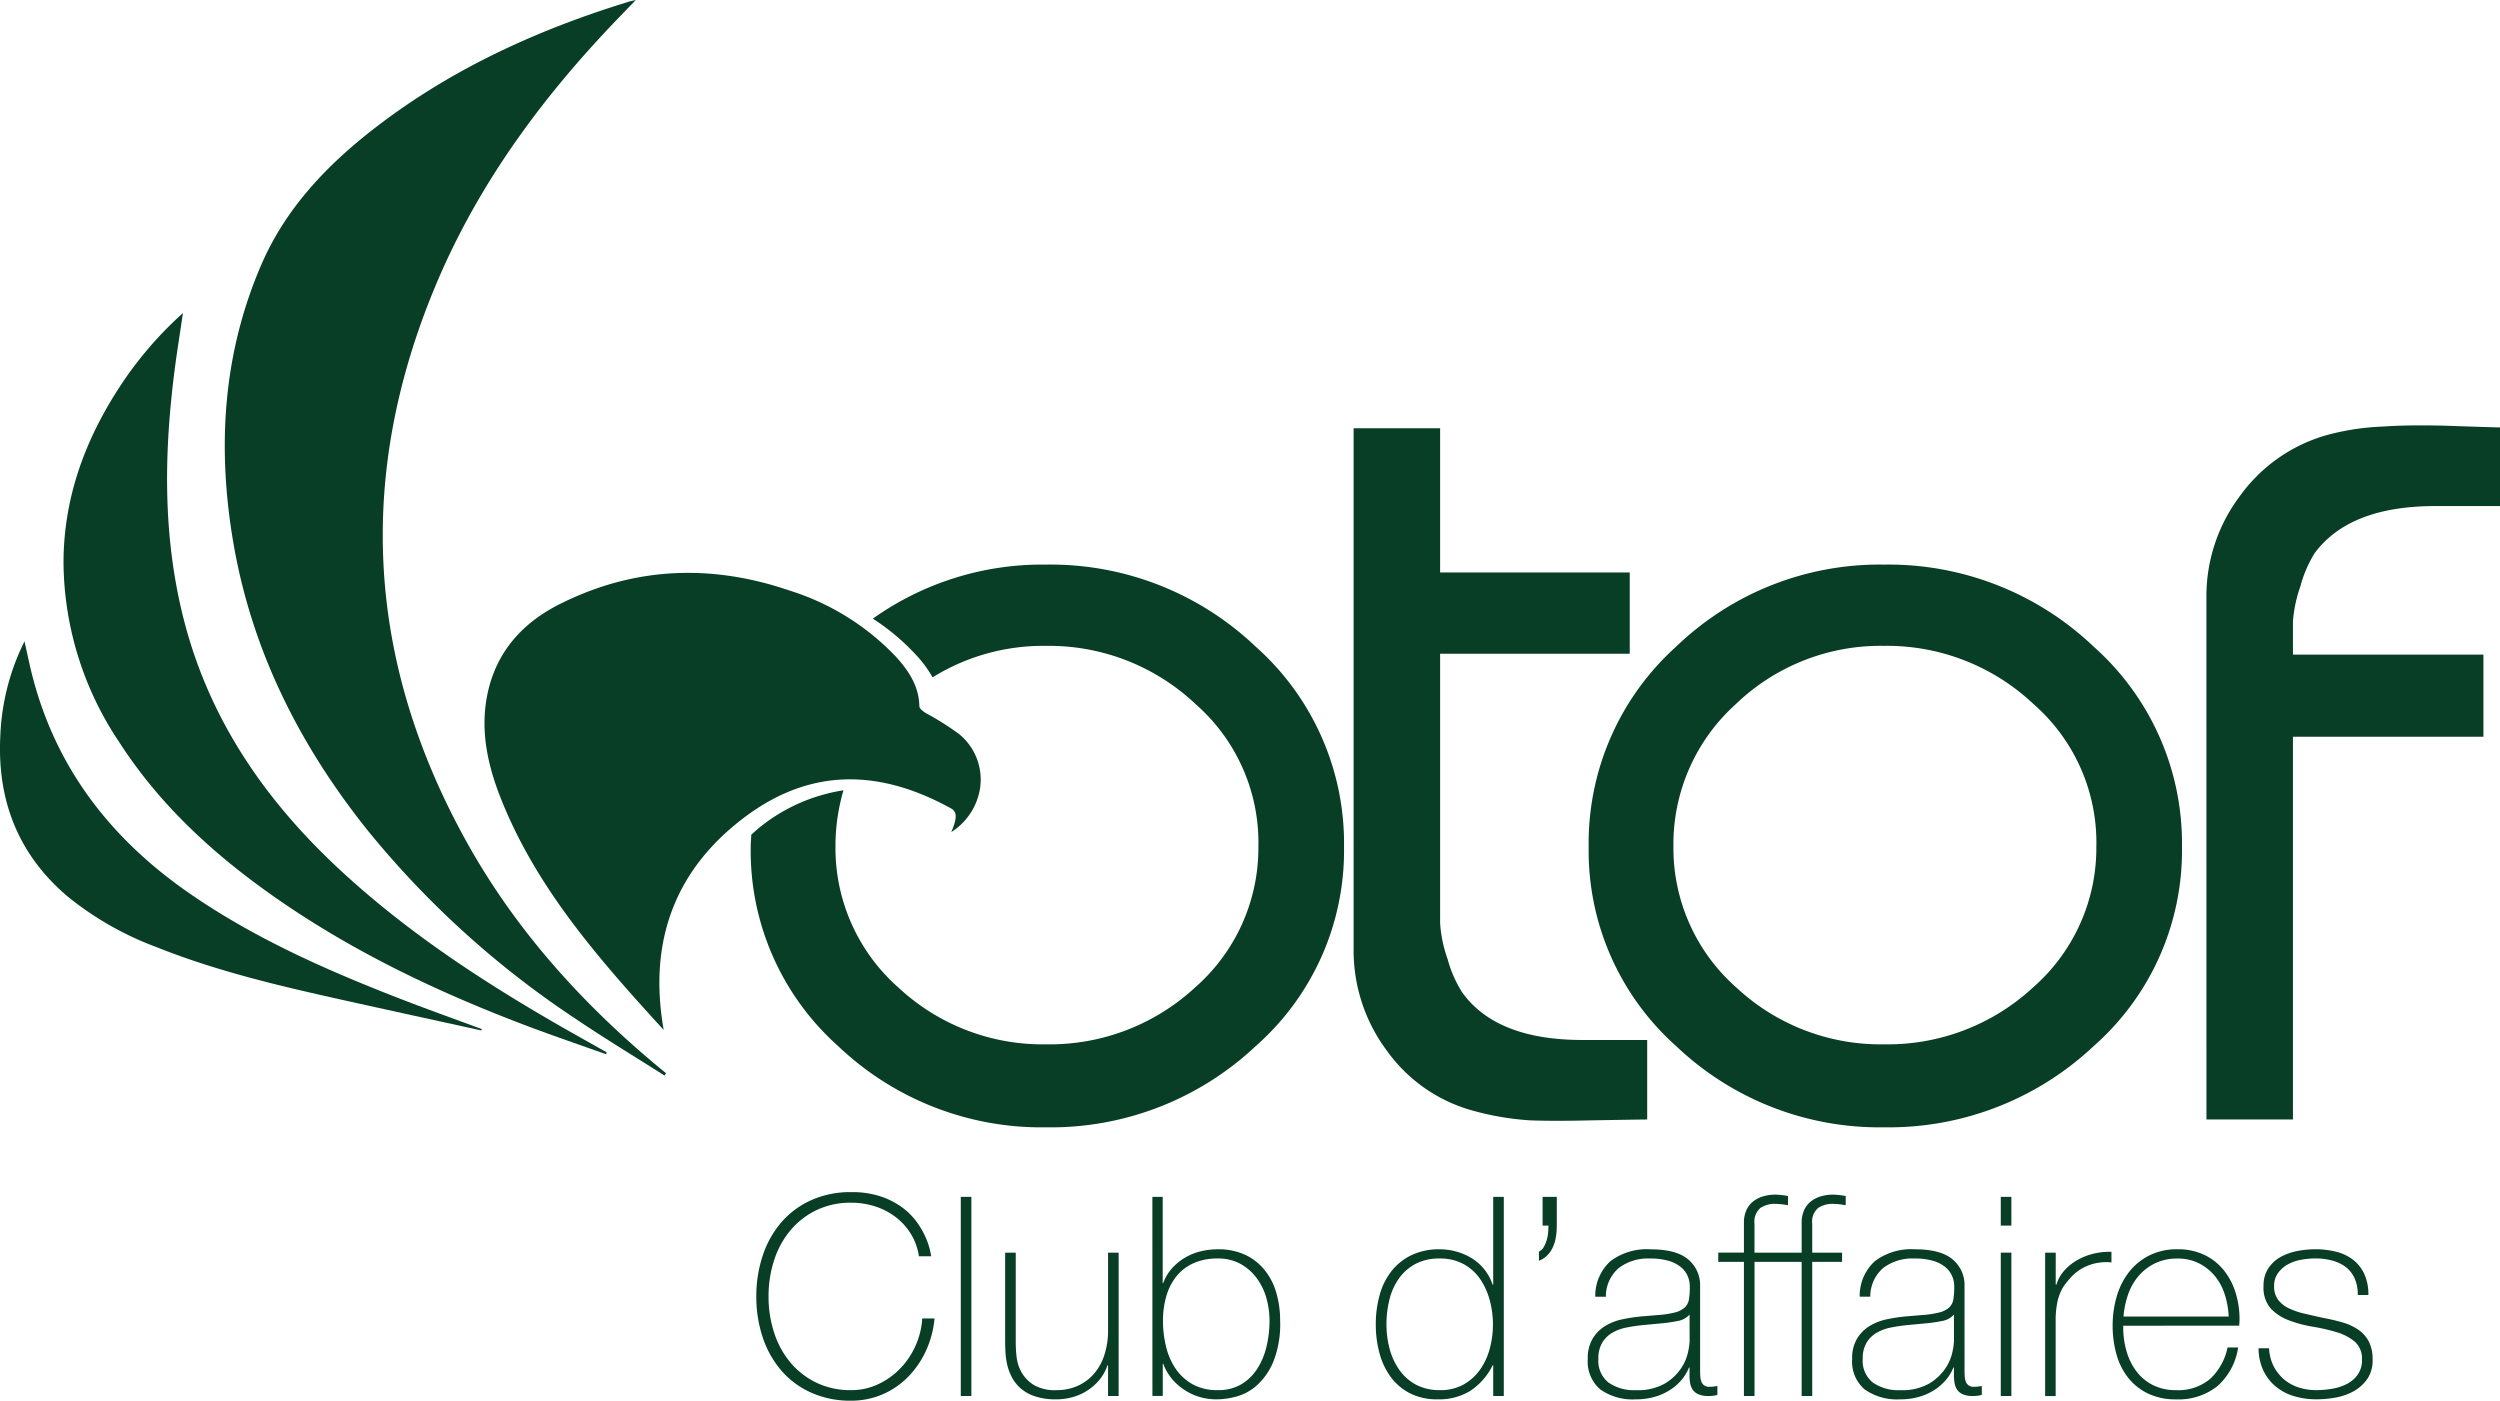 <svg id="Group_10474" data-name="Group 10474" xmlns="http://www.w3.org/2000/svg" width="316.783" height="177.491" viewBox="0 0 316.783 177.491">
  <g id="Group_1" data-name="Group 1" transform="translate(95.84 151.058)">
    <path id="Path_1" data-name="Path 1" d="M-339.2-39.347a16.137,16.137,0,0,1,.813-5.177,12.371,12.371,0,0,1,2.351-4.206,10.876,10.876,0,0,1,3.781-2.809,12.062,12.062,0,0,1,5.07-1.025,11.423,11.423,0,0,1,3.853.583,9.867,9.867,0,0,1,2.739,1.448,8.643,8.643,0,0,1,1.818,1.89,10.42,10.42,0,0,1,1.08,1.927,9.46,9.46,0,0,1,.511,1.555c.093.435.142.677.142.724h-1.554a7.552,7.552,0,0,0-1.027-2.845,7.865,7.865,0,0,0-1.944-2.138,8.609,8.609,0,0,0-2.6-1.342,9.812,9.812,0,0,0-3.022-.46,9.888,9.888,0,0,0-4.417.955,9.91,9.91,0,0,0-3.287,2.562,11.271,11.271,0,0,0-2.049,3.763,14.622,14.622,0,0,0-.708,4.595,14.61,14.61,0,0,0,.708,4.594,11.276,11.276,0,0,0,2.049,3.764,9.923,9.923,0,0,0,3.287,2.562,9.888,9.888,0,0,0,4.417.955,7.963,7.963,0,0,0,3.447-.76,9.453,9.453,0,0,0,2.808-2.015,9.981,9.981,0,0,0,1.927-2.9,9.867,9.867,0,0,0,.83-3.411h1.556a12.374,12.374,0,0,1-1.116,4.17,11.618,11.618,0,0,1-2.3,3.3,10.073,10.073,0,0,1-3.233,2.175,9.992,9.992,0,0,1-3.922.776,12.078,12.078,0,0,1-5.07-1.024,10.864,10.864,0,0,1-3.781-2.809,12.39,12.39,0,0,1-2.351-4.206A16.146,16.146,0,0,1-339.2-39.347Z" transform="translate(339.196 52.564)" fill="#083d26"/>
    <path id="Path_2" data-name="Path 2" d="M-313.03-51.988v25.232h-1.342V-51.988Z" transform="translate(340.276 52.589)" fill="#083d26"/>
    <path id="Path_3" data-name="Path 3" d="M-294.605-27.05h-1.342v-3.887h-.072a5.837,5.837,0,0,1-1.006,1.82,6.726,6.726,0,0,1-1.522,1.36,6.681,6.681,0,0,1-1.89.849,7.82,7.82,0,0,1-2.084.282,8.211,8.211,0,0,1-2.7-.389,5.257,5.257,0,0,1-1.821-1.024,4.927,4.927,0,0,1-1.112-1.433,6.5,6.5,0,0,1-.583-1.607,9.287,9.287,0,0,1-.214-1.572c-.024-.507-.034-.949-.034-1.326V-45.216h1.342V-33.73a16.386,16.386,0,0,0,.106,1.713,5.1,5.1,0,0,0,.618,1.944,4.534,4.534,0,0,0,1.538,1.608,5.269,5.269,0,0,0,2.9.672,6.445,6.445,0,0,0,2.738-.566,5.934,5.934,0,0,0,2.067-1.573,6.892,6.892,0,0,0,1.289-2.4,10.012,10.012,0,0,0,.443-3.056v-9.825h1.342Z" transform="translate(340.511 52.884)" fill="#083d26"/>
    <path id="Path_4" data-name="Path 4" d="M-291.107-51.988h1.307v10.919h.07a5.675,5.675,0,0,1,1.1-1.854A6.886,6.886,0,0,1-287-44.267a7.281,7.281,0,0,1,1.982-.813,9.065,9.065,0,0,1,2.2-.265,7.98,7.98,0,0,1,3.49.708,7,7,0,0,1,2.461,1.943,8.215,8.215,0,0,1,1.47,2.881,12.67,12.67,0,0,1,.479,3.551,12.867,12.867,0,0,1-.885,5.213,8.317,8.317,0,0,1-2.126,3,6.441,6.441,0,0,1-2.586,1.378,9.806,9.806,0,0,1-2.3.336,7.444,7.444,0,0,1-3.064-.566,7.474,7.474,0,0,1-2.073-1.325,6.482,6.482,0,0,1-1.241-1.5,6.112,6.112,0,0,1-.532-1.1h-.067v4.065h-1.311ZM-282.82-27.5a5.636,5.636,0,0,0,3.049-.778,6.266,6.266,0,0,0,2.018-2.031,9.135,9.135,0,0,0,1.134-2.828,14.277,14.277,0,0,0,.356-3.127,10.517,10.517,0,0,0-.409-2.933,7.733,7.733,0,0,0-1.241-2.527,6.347,6.347,0,0,0-2.054-1.784,5.848,5.848,0,0,0-2.854-.671,7.344,7.344,0,0,0-3.082.6,5.841,5.841,0,0,0-2.161,1.66,7.2,7.2,0,0,0-1.275,2.51,11.109,11.109,0,0,0-.426,3.145,13.614,13.614,0,0,0,.391,3.252,8.484,8.484,0,0,0,1.222,2.809,6.356,6.356,0,0,0,2.144,1.962A6.371,6.371,0,0,0-282.82-27.5Z" transform="translate(341.289 52.589)" fill="#083d26"/>
    <path id="Path_5" data-name="Path 5" d="M-249.1-30.643h-.072A8.243,8.243,0,0,1-252-27.41a7.556,7.556,0,0,1-4.133,1.078,7.548,7.548,0,0,1-3.535-.776,7.007,7.007,0,0,1-2.439-2.086,8.98,8.98,0,0,1-1.412-3.022,13.721,13.721,0,0,1-.46-3.586,13.693,13.693,0,0,1,.495-3.764,8.488,8.488,0,0,1,1.5-3.022,7.2,7.2,0,0,1,2.527-2.015,8.031,8.031,0,0,1,3.567-.742,7.828,7.828,0,0,1,2.156.3,7.581,7.581,0,0,1,1.963.865,6.156,6.156,0,0,1,1.572,1.414,6.22,6.22,0,0,1,1.025,1.909h.072V-51.988h1.342v25.232H-249.1Zm-6.749,3.145a5.982,5.982,0,0,0,2.984-.708,6.346,6.346,0,0,0,2.086-1.873,8.328,8.328,0,0,0,1.238-2.667,11.684,11.684,0,0,0,.407-3.056,11.823,11.823,0,0,0-.407-3.093,8.825,8.825,0,0,0-1.219-2.686,6.051,6.051,0,0,0-2.1-1.891,6.194,6.194,0,0,0-3.022-.706,6.357,6.357,0,0,0-3.072.69,6.1,6.1,0,0,0-2.1,1.854,7.73,7.73,0,0,0-1.2,2.686,13.118,13.118,0,0,0-.372,3.146,11.808,11.808,0,0,0,.407,3.091,8.281,8.281,0,0,0,1.238,2.668,6.144,6.144,0,0,0,2.1,1.856A6.307,6.307,0,0,0-255.851-27.5Z" transform="translate(342.47 52.589)" fill="#083d26"/>
    <path id="Path_6" data-name="Path 6" d="M-241.907-48.349a8.861,8.861,0,0,1-.107,1.4,5.02,5.02,0,0,1-.368,1.29,3.671,3.671,0,0,1-.709,1.06,2.935,2.935,0,0,1-1.078.708v-1.167a1.327,1.327,0,0,0,.618-.583,4.094,4.094,0,0,0,.371-.883A4.606,4.606,0,0,0-243-47.5c.024-.331.035-.613.035-.849h-.741v-3.639h1.8Z" transform="translate(343.332 52.589)" fill="#083d26"/>
    <path id="Path_7" data-name="Path 7" d="M-225.342-30.638h-.072a5.621,5.621,0,0,1-.917,1.538,6.566,6.566,0,0,1-1.468,1.29,7.219,7.219,0,0,1-1.96.883,8.591,8.591,0,0,1-2.4.318,7.085,7.085,0,0,1-4.487-1.254,4.622,4.622,0,0,1-1.591-3.869,4.786,4.786,0,0,1,.636-2.6A4.819,4.819,0,0,1-236-35.921a6.931,6.931,0,0,1,2.156-.831,21.3,21.3,0,0,1,2.28-.353l2.084-.176a12.2,12.2,0,0,0,2.28-.336,2.908,2.908,0,0,0,1.254-.637,1.8,1.8,0,0,0,.53-1.042,9.76,9.76,0,0,0,.106-1.589,3.346,3.346,0,0,0-.283-1.378,3.1,3.1,0,0,0-.883-1.131,4.392,4.392,0,0,0-1.556-.777,8.329,8.329,0,0,0-2.332-.283,6.128,6.128,0,0,0-3.941,1.2,4.759,4.759,0,0,0-1.642,3.64h-1.342a5.95,5.95,0,0,1,1.925-4.506,7.67,7.67,0,0,1,5.071-1.5q3.289,0,4.789,1.291a4.23,4.23,0,0,1,1.5,3.375V-30.39c0,.259.005.519.017.777a2.572,2.572,0,0,0,.125.706,1.041,1.041,0,0,0,.353.511,1.116,1.116,0,0,0,.706.2,6.436,6.436,0,0,0,.989-.107v1.131a4.2,4.2,0,0,1-1.094.142,3.23,3.23,0,0,1-1.292-.213,1.687,1.687,0,0,1-.724-.565,2.084,2.084,0,0,1-.335-.832,5.759,5.759,0,0,1-.088-1.041Zm0-6.714a2.561,2.561,0,0,1-1.5.813,18.657,18.657,0,0,1-2.244.318l-2.262.211q-.991.106-1.979.3a5.787,5.787,0,0,0-1.786.653A3.653,3.653,0,0,0-236.4-33.8a3.871,3.871,0,0,0-.495,2.068,3.518,3.518,0,0,0,1.272,2.986,5.629,5.629,0,0,0,3.5.973,6.881,6.881,0,0,0,3.64-.831,6.418,6.418,0,0,0,2.051-1.91,5.908,5.908,0,0,0,.9-2.084,9.077,9.077,0,0,0,.2-1.361Z" transform="translate(343.59 52.866)" fill="#083d26"/>
    <path id="Path_8" data-name="Path 8" d="M-217.8-43.743v17h-1.342v-17h-3.253v-1.167h3.253v-3.746a3.866,3.866,0,0,1,.317-1.642,2.913,2.913,0,0,1,.867-1.112,3.775,3.775,0,0,1,1.27-.637,5.428,5.428,0,0,1,1.537-.213,9.631,9.631,0,0,1,1.591.177v1.167a9.5,9.5,0,0,0-1.591-.176,3.319,3.319,0,0,0-1.89.511,2.3,2.3,0,0,0-.76,2.033v3.639h5.974v-3.746a3.914,3.914,0,0,1,.315-1.642,2.962,2.962,0,0,1,.866-1.112,3.791,3.791,0,0,1,1.273-.637,5.412,5.412,0,0,1,1.537-.213,9.631,9.631,0,0,1,1.591.177v1.167a9.5,9.5,0,0,0-1.591-.176,3.312,3.312,0,0,0-1.89.511,2.294,2.294,0,0,0-.76,2.033v3.639h3.781v1.167h-3.781v17h-1.342v-17Z" transform="translate(344.28 52.577)" fill="#083d26"/>
    <path id="Path_9" data-name="Path 9" d="M-193.239-30.638h-.072a5.6,5.6,0,0,1-.917,1.538,6.519,6.519,0,0,1-1.468,1.29,7.19,7.19,0,0,1-1.96.883,8.58,8.58,0,0,1-2.4.318,7.087,7.087,0,0,1-4.487-1.254,4.622,4.622,0,0,1-1.59-3.869,4.777,4.777,0,0,1,.636-2.6,4.8,4.8,0,0,1,1.607-1.591,6.926,6.926,0,0,1,2.155-.831,21.359,21.359,0,0,1,2.281-.353l2.083-.176a12.217,12.217,0,0,0,2.281-.336,2.921,2.921,0,0,0,1.254-.637,1.8,1.8,0,0,0,.529-1.042,9.742,9.742,0,0,0,.107-1.589,3.329,3.329,0,0,0-.284-1.378,3.084,3.084,0,0,0-.883-1.131,4.383,4.383,0,0,0-1.556-.777,8.324,8.324,0,0,0-2.332-.283,6.128,6.128,0,0,0-3.941,1.2,4.762,4.762,0,0,0-1.641,3.64h-1.343a5.947,5.947,0,0,1,1.926-4.506,7.666,7.666,0,0,1,5.069-1.5q3.289,0,4.79,1.291a4.229,4.229,0,0,1,1.5,3.375V-30.39c0,.259.005.519.016.777a2.574,2.574,0,0,0,.126.706,1.034,1.034,0,0,0,.353.511,1.111,1.111,0,0,0,.705.2,6.413,6.413,0,0,0,.989-.107v1.131a4.2,4.2,0,0,1-1.094.142,3.224,3.224,0,0,1-1.291-.213,1.69,1.69,0,0,1-.725-.565,2.067,2.067,0,0,1-.334-.832,5.758,5.758,0,0,1-.089-1.041Zm0-6.714a2.557,2.557,0,0,1-1.5.813,18.658,18.658,0,0,1-2.244.318l-2.262.211q-.991.106-1.978.3a5.788,5.788,0,0,0-1.787.653A3.661,3.661,0,0,0-204.3-33.8a3.88,3.88,0,0,0-.495,2.068,3.516,3.516,0,0,0,1.273,2.986,5.625,5.625,0,0,0,3.5.973,6.878,6.878,0,0,0,3.639-.831,6.411,6.411,0,0,0,2.051-1.91,5.885,5.885,0,0,0,.9-2.084,9.094,9.094,0,0,0,.2-1.361Z" transform="translate(344.987 52.866)" fill="#083d26"/>
    <path id="Path_10" data-name="Path 10" d="M-188.088-48.349v-3.639h1.343v3.639Zm0,21.594V-44.921h1.343v18.166Z" transform="translate(345.773 52.589)" fill="#083d26"/>
    <path id="Path_11" data-name="Path 11" d="M-181.362-41.182h.107a4.4,4.4,0,0,1,.9-1.66,6.338,6.338,0,0,1,1.59-1.343,7.858,7.858,0,0,1,2.083-.866,8.5,8.5,0,0,1,2.385-.265v1.343a6.374,6.374,0,0,0-2.42.212,5.872,5.872,0,0,0-2.6,1.555,12.6,12.6,0,0,0-.866,1.025,4.784,4.784,0,0,0-.618,1.1,6.764,6.764,0,0,0-.39,1.342,11.985,11.985,0,0,0-.177,1.768v9.93H-182.7V-45.211h1.342Z" transform="translate(346.007 52.879)" fill="#083d26"/>
    <path id="Path_12" data-name="Path 12" d="M-173.164-35.939v.213a10.756,10.756,0,0,0,.425,3.039,7.759,7.759,0,0,0,1.26,2.545,5.978,5.978,0,0,0,2.089,1.731,6.4,6.4,0,0,0,2.923.637,6.225,6.225,0,0,0,4.323-1.433,7.486,7.486,0,0,0,2.2-3.975h1.342a8.136,8.136,0,0,1-2.6,4.876,7.887,7.887,0,0,1-5.284,1.7A8,8,0,0,1-170-27.334a7.118,7.118,0,0,1-2.509-1.979,8.333,8.333,0,0,1-1.5-2.968,13.188,13.188,0,0,1-.495-3.693,12.924,12.924,0,0,1,.513-3.659,9.141,9.141,0,0,1,1.535-3.073,7.6,7.6,0,0,1,2.564-2.12,7.76,7.76,0,0,1,3.621-.8,7.674,7.674,0,0,1,3.375.708,7.073,7.073,0,0,1,2.458,1.925,8.549,8.549,0,0,1,1.5,2.828,11.269,11.269,0,0,1,.513,3.446c0,.118-.005.253-.019.406s-.016.278-.016.37ZM-159.8-37.1a10.912,10.912,0,0,0-.5-2.809,6.972,6.972,0,0,0-1.257-2.333,6.256,6.256,0,0,0-2.021-1.607,5.909,5.909,0,0,0-2.709-.6,6.363,6.363,0,0,0-2.872.619,6.406,6.406,0,0,0-2.088,1.626,7.249,7.249,0,0,0-1.313,2.349,11.17,11.17,0,0,0-.568,2.757Z" transform="translate(346.364 52.866)" fill="#083d26"/>
    <path id="Path_13" data-name="Path 13" d="M-155.452-33.077a5.618,5.618,0,0,0,.565,2.246,5.49,5.49,0,0,0,1.292,1.66,5.359,5.359,0,0,0,1.855,1.042,7.2,7.2,0,0,0,2.3.354,12.24,12.24,0,0,0,1.891-.16,6.574,6.574,0,0,0,1.872-.582A3.893,3.893,0,0,0-144.25-29.7a3.136,3.136,0,0,0,.567-1.925,2.843,2.843,0,0,0-.919-2.3,6.432,6.432,0,0,0-2.313-1.2,23.887,23.887,0,0,0-3.005-.689,15.589,15.589,0,0,1-3-.8,6.093,6.093,0,0,1-2.316-1.5,3.992,3.992,0,0,1-.917-2.845,3.946,3.946,0,0,1,.6-2.244,4.48,4.48,0,0,1,1.537-1.433,7.016,7.016,0,0,1,2.1-.759,11.918,11.918,0,0,1,2.332-.231,10.631,10.631,0,0,1,2.65.318,5.774,5.774,0,0,1,2.139,1.025,4.9,4.9,0,0,1,1.412,1.8,6.221,6.221,0,0,1,.513,2.652h-1.342a5.062,5.062,0,0,0-.407-2.121,3.743,3.743,0,0,0-1.131-1.432,4.934,4.934,0,0,0-1.713-.811,8.1,8.1,0,0,0-2.12-.266,9.979,9.979,0,0,0-1.856.176,5.372,5.372,0,0,0-1.679.6,3.784,3.784,0,0,0-1.22,1.1,2.731,2.731,0,0,0-.476,1.626,2.768,2.768,0,0,0,.53,1.767,3.782,3.782,0,0,0,1.4,1.078,9.634,9.634,0,0,0,1.944.654q1.079.246,2.175.495,1.338.246,2.526.582a7.147,7.147,0,0,1,2.048.919,4.17,4.17,0,0,1,1.361,1.5,4.892,4.892,0,0,1,.495,2.332,4.15,4.15,0,0,1-.671,2.439,5.2,5.2,0,0,1-1.695,1.537,7.227,7.227,0,0,1-2.281.813,13.6,13.6,0,0,1-2.455.23,9.728,9.728,0,0,1-2.88-.407,6.483,6.483,0,0,1-2.316-1.237,5.87,5.87,0,0,1-1.556-2.032,6.82,6.82,0,0,1-.6-2.792Z" transform="translate(347.135 52.866)" fill="#083d26"/>
  </g>
  <g id="Group_3" data-name="Group 3" transform="translate(95.126 53.901)">
    <g id="Group_2" data-name="Group 2" transform="translate(0 17.641)">
      <path id="Path_14" data-name="Path 14" d="M-275.884-118.356a37.692,37.692,0,0,0-26.572-10.407,37.027,37.027,0,0,0-21.948,6.848,28.507,28.507,0,0,1,5.449,4.571,14.98,14.98,0,0,1,2.12,2.867,26.585,26.585,0,0,1,14.379-3.988,27.057,27.057,0,0,1,18.989,7.419A23.311,23.311,0,0,1-275.552-93a23.485,23.485,0,0,1-8.028,17.825,27.109,27.109,0,0,1-18.876,7.2,26.771,26.771,0,0,1-18.714-7.2A23.547,23.547,0,0,1-329.141-93a25.142,25.142,0,0,1,1.014-7.163,22.312,22.312,0,0,0-10.237,4.394c-.52.387-.96.812-1.442,1.217-.022.519-.074,1.025-.074,1.552a33.139,33.139,0,0,0,11.071,25.243,37.368,37.368,0,0,0,26.353,10.3,37.9,37.9,0,0,0,26.572-10.3A32.991,32.991,0,0,0-264.7-93,33.338,33.338,0,0,0-275.884-118.356Z" transform="translate(339.88 128.763)" fill="#083d26"/>
    </g>
    <path id="Path_15" data-name="Path 15" d="M-266.671-145.316h10.961v18.269h24.027v10.3H-255.71v34.134a16.579,16.579,0,0,0,.941,4.532,15.538,15.538,0,0,0,1.826,4.2q4.32,6.076,15.28,6.075h8.193v10.075q-.66,0-7.086.11-4.762.113-7.75,0a35.417,35.417,0,0,1-7.2-1.215,19.84,19.84,0,0,1-10.964-7.629A21.21,21.21,0,0,1-266.671-79.3Z" transform="translate(343.066 145.684)" fill="#083d26"/>
    <path id="Path_16" data-name="Path 16" d="M-200.7-57.459a37.364,37.364,0,0,1-26.353-10.3A33.139,33.139,0,0,1-238.129-93a33.49,33.49,0,0,1,11.071-25.356A37.158,37.158,0,0,1-200.7-128.763a37.691,37.691,0,0,1,26.572,10.407A33.338,33.338,0,0,1-162.95-93a32.991,32.991,0,0,1-11.182,25.243A37.9,37.9,0,0,1-200.7-57.459Zm0-61.008a26.463,26.463,0,0,0-18.823,7.419A23.872,23.872,0,0,0-227.39-93a23.54,23.54,0,0,0,7.971,17.825,26.77,26.77,0,0,0,18.714,7.2,27.109,27.109,0,0,0,18.876-7.2A23.484,23.484,0,0,0-173.8-93a23.3,23.3,0,0,0-7.915-18.047A27.053,27.053,0,0,0-200.7-118.467Z" transform="translate(344.309 146.404)" fill="#083d26"/>
    <path id="Path_17" data-name="Path 17" d="M-163.118-123.93a21.087,21.087,0,0,1,4.205-12.733,20.422,20.422,0,0,1,10.964-7.751,31.487,31.487,0,0,1,7.2-1.106q3.1-.221,7.749-.112,6.421.222,7.087.222v9.965h-8.194q-10.851,0-15.279,5.943a15.479,15.479,0,0,0-1.827,4.24,16.941,16.941,0,0,0-.941,4.457v4.182h24.137v10.408h-24.137v48.5h-10.96Z" transform="translate(347.574 145.668)" fill="#083d26"/>
  </g>
  <g id="Group_5" data-name="Group 5" transform="translate(0 0)">
    <g id="Group_4" data-name="Group 4" transform="translate(0 0)">
      <path id="Path_18" data-name="Path 18" d="M-348.024-61.034c-3.752-2.388-7.562-4.691-11.247-7.178a117.335,117.335,0,0,1-26.4-23.925c-8.636-10.811-14.695-22.847-17.015-36.576-2.026-12-1.3-23.792,3.575-35.075,3.117-7.212,8.422-12.734,14.576-17.46,9.639-7.406,20.516-12.344,32.076-15.884.151-.046.308-.073.8-.188-1.145,1.189-2.087,2.153-3.016,3.131-9.3,9.791-17.145,20.578-22.376,33.1q-15.069,36.078,3.881,70.323c6.171,11.145,14.55,20.461,24.3,28.584.345.287.7.569,1.043.853Z" transform="translate(432.226 197.321)" fill="#083d26"/>
      <path id="Path_19" data-name="Path 19" d="M-349.5-69.843c-8.215-8.982-16.085-17.924-20.593-29.224-1.705-4.275-2.694-8.7-1.741-13.327,1.1-5.333,4.412-9.011,9.123-11.386,9.454-4.766,19.258-5.135,29.2-1.723a31.5,31.5,0,0,1,13.419,8.349c1.619,1.775,2.94,3.732,2.989,6.3.006.3.481.65.812.862a35.6,35.6,0,0,1,4.23,2.665,7.444,7.444,0,0,1,2.454,7.77,8.083,8.083,0,0,1-3.452,4.645c.61-1.458.877-2.5-.011-2.99-8.693-4.8-17.464-5.381-26.047,1.009C-348.03-90.256-351.49-81.144-349.5-69.843Z" transform="translate(433.599 200.349)" fill="#083d26"/>
      <path id="Path_20" data-name="Path 20" d="M-354.567-65.386c-3.264-1.163-6.545-2.279-9.786-3.5-11.261-4.245-22.086-9.357-31.995-16.26-7.793-5.43-14.734-11.735-19.917-19.789a41.322,41.322,0,0,1-7.061-22.662c-.007-8.035,2.572-15.275,6.862-21.964a47.2,47.2,0,0,1,8.271-9.745c-.369,2.506-.728,4.727-1.02,6.956-1.409,10.8-1.564,21.567,1.213,32.212,3.236,12.4,10.189,22.5,19.444,31.145,8.282,7.74,17.659,13.953,27.43,19.609,2.194,1.27,4.412,2.5,6.619,3.747Z" transform="translate(431.374 198.975)" fill="#083d26"/>
      <path id="Path_21" data-name="Path 21" d="M-370.064-70.142c-5.909-1.3-11.819-2.586-17.724-3.9-7.951-1.77-15.877-3.635-23.465-6.674A39.874,39.874,0,0,1-422.5-87.14c-6.268-5.331-8.9-12.2-8.5-20.269a29.368,29.368,0,0,1,3.066-12.034c.226,1.024.414,1.868.6,2.713,2.761,12.519,9.876,22,20.293,29.212,8.141,5.633,17.1,9.616,26.27,13.193,3.576,1.4,7.2,2.684,10.8,4.022Z" transform="translate(431.038 200.711)" fill="#083d26"/>
    </g>
  </g>
</svg>
